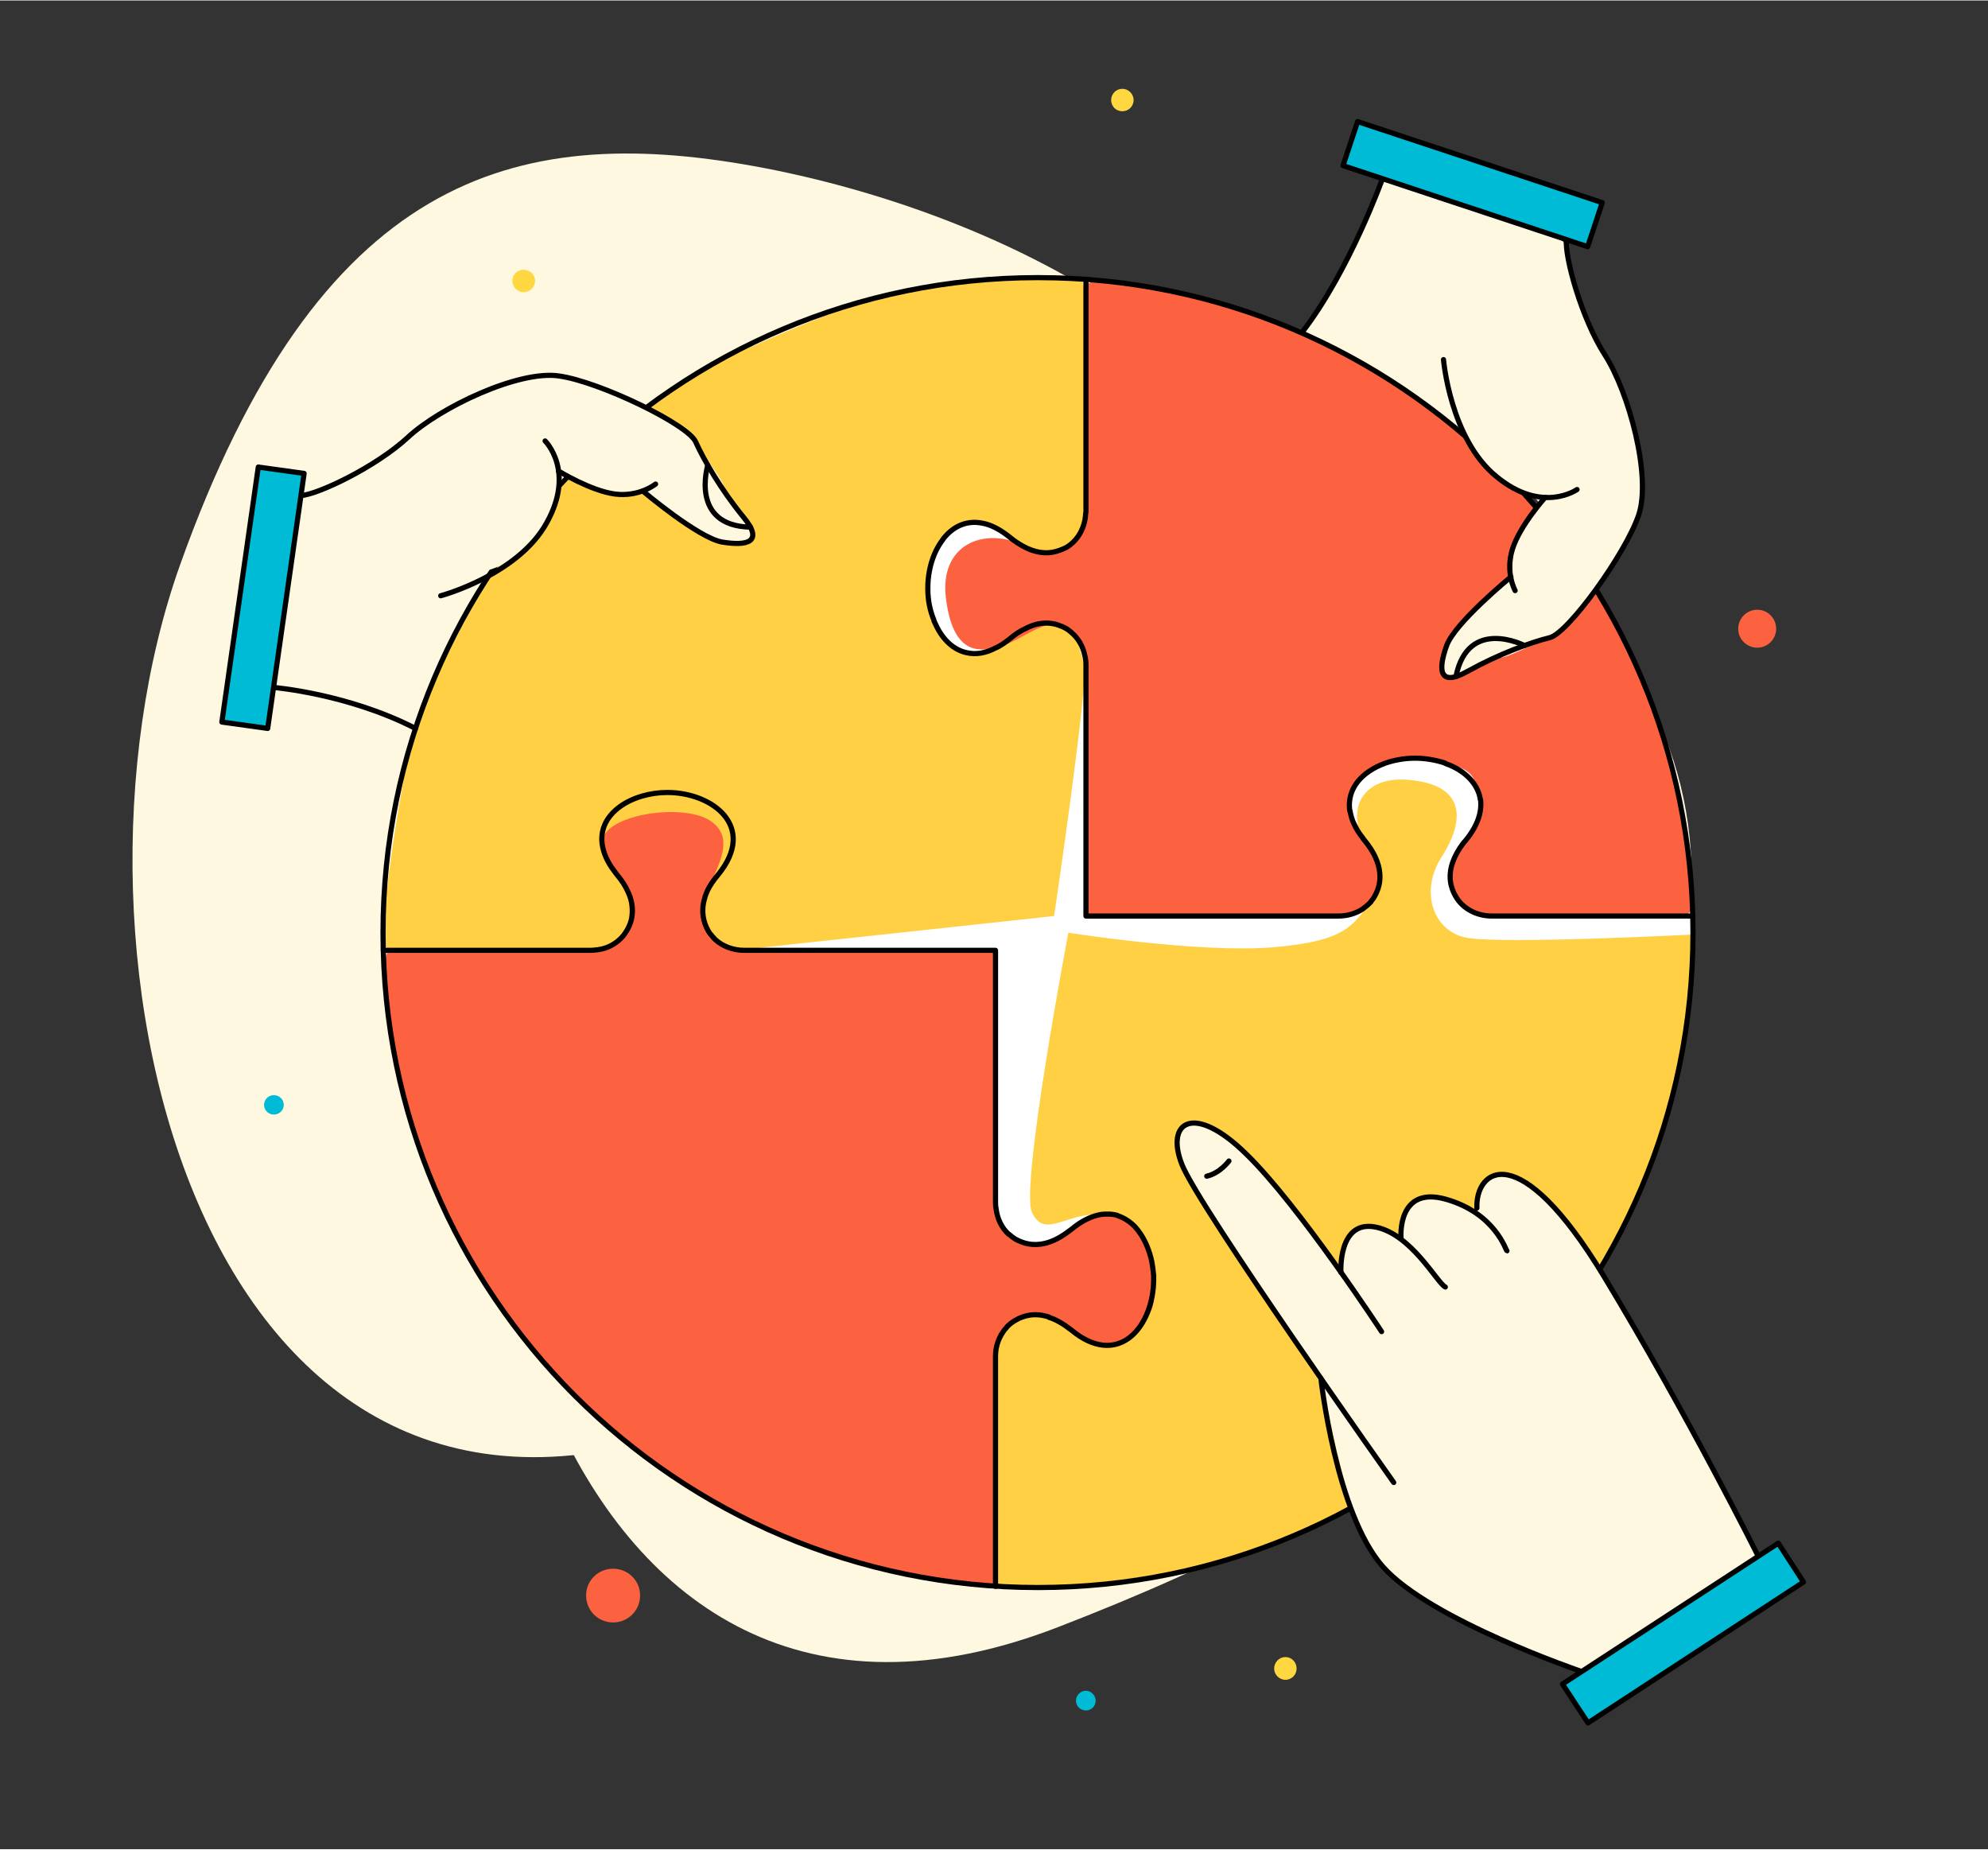 <svg version="1.2" xmlns="http://www.w3.org/2000/svg" viewBox="0 0 655 609" width="430" height="400">
	<rect x="0" y="0" width="655" height="609" fill="#333333" stroke="none"/>
	<title>core values-svg</title>
	<defs>
		<clipPath clipPathUnits="userSpaceOnUse" id="cp1">
			<path d="m-133-163h933.33v933.33h-933.33z"/>
		</clipPath>
	</defs>
	<style>
		.s0 { fill: #fff8e1 } 
		.s1 { fill: #00bbd6 } 
		.s2 { fill: #fc6140 } 
		.s3 { fill: #ffd740 } 
		.s4 { fill: #ffffff } 
		.s5 { fill: #ffcf44 } 
		.s6 { fill: none;stroke: #000000;stroke-linecap: round;stroke-linejoin: round;stroke-width: 1.7 } 
	</style>
	<g id="g10">
		<g id="g12">
			<g id="Clip-Path: g14" clip-path="url(#cp1)">
				<g id="g14">
					<g id="g20">
						<path id="path22" class="s0" d="m348.7 535.8c-165.7 64.2-218.7-154.2-173-282.3 45.6-128.1 110-145.6 188.6-131.5 81.6 14.7 189.7 65.9 193 162.6 5 149.8-105.3 211.2-208.6 251.2z"/>
					</g>
					<g id="g24">
						<path id="path26" class="s0" d="m232.3 468.3c-165.6 64.2-218.6-154.2-173-282.3 45.7-128.1 110-145.6 188.7-131.5 81.5 14.7 189.6 65.9 192.9 162.6 5.1 149.8-105.3 211.2-208.6 251.2z"/>
					</g>
					<g id="g28">
						<path id="path30" class="s1" d="m361 560.1c0 1.8-1.5 3.2-3.2 3.2-1.8 0-3.3-1.4-3.3-3.2 0-1.8 1.5-3.3 3.3-3.3 1.7 0 3.2 1.5 3.2 3.3z"/>
					</g>
					<g id="g32">
						<path id="path34" class="s1" d="m93.5 363.8c0 1.8-1.5 3.2-3.3 3.2-1.7 0-3.2-1.4-3.2-3.2 0-1.8 1.5-3.2 3.2-3.2 1.8 0 3.3 1.4 3.3 3.2z"/>
					</g>
					<g id="g36">
						<path id="path38" class="s2" d="m210.9 525.4c0 5-4 8.9-8.9 8.9-4.9 0-8.9-3.9-8.9-8.9 0-4.9 4-8.8 8.9-8.8 4.9 0 8.9 3.9 8.9 8.8z"/>
					</g>
					<g id="g40">
						<path id="path42" class="s2" d="m585.2 207c0 3.4-2.8 6.2-6.2 6.2-3.5 0-6.3-2.8-6.3-6.2 0-3.5 2.8-6.3 6.3-6.3 3.4 0 6.2 2.8 6.2 6.3z"/>
					</g>
					<g id="g44">
						<path id="path46" class="s3" d="m427.2 549.5c0 2-1.6 3.7-3.7 3.7-2 0-3.7-1.7-3.7-3.7 0-2.1 1.7-3.8 3.7-3.8 2.1 0 3.7 1.7 3.7 3.8z"/>
					</g>
					<g id="g48">
						<path id="path50" class="s3" d="m176.3 92.4c0 2-1.7 3.7-3.8 3.7-2 0-3.7-1.7-3.7-3.7 0-2.1 1.7-3.7 3.7-3.7 2.1 0 3.8 1.6 3.8 3.7z"/>
					</g>
					<g id="g52">
						<path id="path54" class="s3" d="m373.5 32.8c0 2.1-1.7 3.7-3.7 3.7-2.1 0-3.7-1.6-3.7-3.7 0-2 1.6-3.7 3.7-3.7 2 0 3.7 1.7 3.7 3.7z"/>
					</g>
					<g id="g56">
						<path id="path58" class="s4" d="m557.8 307.1c0 119.1-96.7 215.7-215.8 215.7-119.2 0-215.8-96.6-215.8-215.7 0-119.2 96.6-215.8 215.8-215.8 119.1 0 215.8 96.6 215.8 215.8z"/>
					</g>
					<g id="g60">
						<path id="path62" class="s0" d="m490.5 148.5c-7.6-3-16.3-11.1-24.2-17.8-8-6.7-30.6-18.3-34-19.7-3.4-1.3-1.7-3.8-1.7-3.8 0 0 7.2-10.9 10.9-17.5 3.8-6.6 11.4-24.2 12.9-28.1 1.6-3.9 3.4-2.1 3.4-2.1 0 0 48.7 16.1 53.8 17.8 5 1.6 4.7 5.2 5.3 8.8 0.6 3.5 1.6 6.5 2.7 10.2 1.1 3.7 7.6 17.7 10.6 22.9 3.1 5.2 5.7 13.2 7.8 20 2 6.9-1.9 9.6-8.2 9.3 0 0-31.7 3-39.3 0z"/>
					</g>
					<g id="g64">
						<path id="path66" class="s0" d="m172.3 176c-1.6 8-8.1 18-13.2 27-5.2 9-12.6 33.3-13.4 36.9-0.7 3.6-3.4 2.3-3.4 2.3 0 0-12-5.1-19.2-7.6-7.2-2.5-25.8-6.9-29.9-7.7-4.1-0.9-2.7-3-2.7-3 0 0 7.2-50.8 8-56 0.8-5.3 4.4-5.6 7.7-6.9 3.4-1.2 6.2-2.7 9.6-4.4 3.4-1.8 16.1-10.6 20.7-14.5 4.5-4 12-7.9 18.3-11.2 6.4-3.2 9.8 0.2 10.6 6.5 0 0 8.5 30.6 6.9 38.6z"/>
					</g>
					<g id="g68">
						<path id="path70" class="s5" d="m350.2 90.6c5.4 1.1 7-1.8 7.1 8.1 0.1 9.9 1.4 56.8 1.2 59.3-0.3 2.4 0.4 15.8-2.7 19.2-3.1 3.5-4.3 5.9-13.3 4-9-2-13.5-9-18.8-9-5.3 0-11.3 2.3-13.2 5.6-2 3.3-4 7.8-4.4 12.1-0.4 4.3-1.3 7.6 1.6 14.4 3 6.8 4 9.9 11 10.6 7 0.8 12.2-6.3 19.2-8 6.9-1.8 12.4-1.7 15 1.2 2.6 2.9 2.7 5.3 4.3 10.6 1.6 5.3-9.9 82.9-9.9 82.9l-99.2 10.7c0 0-9.6 0.3-13.2-3.7-3.5-4-12.1-15.7-15-9.8-2.9 6-18.6 20.6-37.8 20.9-19.2 0.4-34.3-1.1-41.3-3.4-7-2.3-14.8 0.2-14.6-9.2 0.2-9.4 6.2-57.1 12.8-73.3 6.6-16.2 23-47.3 31.4-57.6 8.4-10.3 41.9-46.2 63.7-56.1 21.8-9.8 45.7-21 68.5-25.2 22.7-4.2 47.6-4.3 47.6-4.3z"/>
					</g>
					<g id="g72">
						<path id="path74" class="s2" d="m557.6 298c-0.4 4.6-5 3.6-9 3.6-3.9 0-47.4 1-54.5 0-7.1-0.9-10.9-2.4-13.5-5.6-2.7-3.2-3.1-13.2 0-16.7 3-3.6 9.6-8.2 7.1-16.2-2.5-8-1.3-10-15.1-12.5-13.8-2.6-20 1.8-23.4 4.8-3.4 3-6.4 5.5-4.4 11.5 1.9 6.1 9.6 11.1 10.5 18.5 0.9 7.4-1.5 10.3-4.5 12.6-3.1 2.4-6 3.4-14.6 3.4-8.6 0-75.9 0.2-76.4 0.2-0.5 0-2-1.6-2-2.9 0-1.2-0.4-83-0.4-83 0 0-4.4-10.3-9.9-10.3-5.6 0-13 6.5-19.3 7.8-6.2 1.4-14.2 1.8-16.5-16-2.4-17.7 12.2-24.4 26.6-17.3 14.4 7.2 19-8.9 19.5-11 0.4-2.1-0.4-31.1-0.4-31.1l0.4-43.4c0 0-0.4-2.2 6.4-2 6.7 0.3 44 5.7 73.5 21.2 29.5 15.5 55.2 38 68 52.9 12.9 15 28.6 41.3 37.2 61.6 8.5 20.3 12.4 51.4 13.8 57.8 1.4 6.4 0.9 12.1 0.9 12.1z"/>
					</g>
					<g id="g76">
						<path id="path78" class="s5" d="m557.3 321.6c-0.4 8.3-2.5 29.5-11.3 55.9-8.8 26.4-26.5 52.2-47.6 78.2-21.2 26-63.8 46.3-84.1 54.7-20.2 8.4-73.2 13.8-80.2 12.9-7-0.8-6.1-2.9-6.1-2.9 0 0 0.7-49.9 0-66.5-0.6-16.6 9-37 23.7-30.1 14.7 6.8 28.6 1.8 27.8-8.3-0.8-10.1-8.4-16-18.8-15.6-10.5 0.4-16.8 7.7-20.7-0.7-3.9-8.5 12-92.1 12-92.1 0 0 43 6.8 67.4 4.8 24.3-2 26.4-7.4 32.3-15.1 5.9-7.6 2.8-10.5-2.6-20.7-5.4-10.3 0.5-20.4 14.3-19.4 20.4 1.4 18.9 14.1 11.6 25.4-7.3 11.3-2.9 24.3 7.9 26.6 10.8 2.3 74.9-1 74.9-1 0 0-0.1 5.7-0.5 13.9z"/>
					</g>
					<g id="g80">
						<path id="path82" class="s6" d="m358.1 301.6h1.7 81.2c2.9 0 5.7-0.8 8.1-2.4q0.1-0.1 0.2-0.2 1.3-0.9 2.4-2.1 0-0.1 0-0.1 0.2-0.2 0.4-0.5 0.2-0.2 0.4-0.5 0.2-0.3 0.4-0.7c1.2-2.1 2-4.6 1.7-7.7-0.3-3.1-1.7-6.7-5-10.7q-0.2-0.3-0.5-0.6 0-0.1 0-0.1c-2.6-3.2-3.9-6.3-4.3-9.1q-0.1 0-0.1 0c-0.6-4.7 1.2-8.6 4.5-11.5q0.3-0.3 0.7-0.6c2.9-2.3 6.8-4 10.9-4.7q2.7-0.5 5.4-0.5c3.4 0 6.8 0.6 9.9 1.6q0 0.1 0 0.1c4.9 1.7 9 4.8 10.8 9q0.6 1.3 0.8 2.8 0 0.1 0.1 0.1c0.5 3.9-0.8 8.5-4.9 13.5q-0.4 0.4-0.7 0.8 0 0 0 0c-1.7 2.2-2.8 4.3-3.5 6.2-1.7 4.7-0.8 8.5 0.9 11.4 2.4 4.2 7.1 6.5 11.9 6.5h2.6 54.5 5.2 3.9"/>
					</g>
					<g id="g84">
						<path id="path86" class="s2" d="m299 518.6c-9.3-2.5-12.4-3.3-40.7-12.6-28.4-9.3-55-33.6-70-47.5-15.1-13.9-26.6-32.9-36.2-48.8-9.5-15.9-13.6-33.9-18.1-45.1-4.5-11.2-7.4-44.3-7.1-47.9 0.2-3.5 1.7-4.4 2.3-4.4 0.5 0 50.1 0.6 50.1 0.6 0 0 12.9 1.6 20.8-1 8-2.7 7.4-7.6 7.2-15.8-0.3-8.2-8.1-8.6-8.9-18.2-0.8-9.6 26.3-13.8 35.6-7.7 9.2 6.1 1.4 16.2-1.9 25.8-3.4 9.6 6.1 16 8.6 16.9 2.5 1 81.8-0.6 83.8-0.6 1.9-0.1 3.5 1.4 3.5 1.4v24.9c0 0-0.3 53.8-0.3 56.9 0 3.2 4 12.3 7.9 13.6 3.9 1.3 11.8-0.2 15.9-3.2 4.1-2.9 8.2-5.9 12.9-6.1 4.7-0.2 6.7 1.8 11.5 6.7 4.9 5 4.2 15.7 4.2 21.6 0 6-9.6 16.6-17.1 15.5-7.5-1.1-10.8-6.9-17.4-9.9-6.6-2.9-12.4 0.7-15.4 5.4-3.1 4.6-2.2 16-2.2 21.3 0 5.2 0.3 50.1 0.5 55.8 0.2 5.6 0.6 6.9-8 6 0 0-12.3-1.2-21.5-3.6z"/>
					</g>
					<g id="g88">
						<path id="path90" class="s6" d="m357.8 301.6v-2.9-79.9q0-1.6-0.4-3.1c-0.6-3-2.2-5.7-4.5-7.6q-0.8-0.7-1.6-1.2-0.1 0-0.2-0.1-0.6-0.3-1.2-0.6-0.1 0-0.1 0-1.1-0.5-2.3-0.8 0 0-0.1 0c-2.7-0.6-5.9-0.4-9.5 1.5-1.6 0.7-3.3 1.8-5.1 3.3q-2.3 1.9-4.5 3h-0.1c-3.5 1.9-6.7 2.3-9.5 1.7q0 0 0 0c-4.6-0.9-8.2-4.5-10.4-9.3q-0.3-0.6-0.6-1.3 0-0.1 0-0.2c-1.3-3.1-2-6.6-2-10.1v-0.5c0-5.8 1.7-11.6 4.8-15.7q-0.1 0 0 0 0.4-0.7 1-1.3 0 0 0 0c3.1-3.5 7.3-5.3 12.2-4.3 2.8 0.5 5.9 2.1 9.1 4.7q1.2 1 2.3 1.7c4.5 3 8.3 3.7 11.5 3.2 1.7-0.3 3.3-0.9 4.7-1.6 3.9-2.3 6.2-6.6 6.4-11.2q0.1-0.3 0.1-0.7v-13.6-34.8-25.5-2.5"/>
					</g>
					<g id="g92">
						<path id="path94" class="s6" d="m328 313.3v82.8q0 1 0.2 2c0.4 3.2 1.8 6.2 4.1 8.3q0.1 0 0.1 0 1 0.9 2.1 1.6c1.3 0.7 2.7 1.3 4.3 1.6 3.3 0.6 7.3 0 12-3.2q0.3-0.2 0.7-0.5 0.7-0.5 1.5-1.1c3.5-2.9 6.8-4.4 9.8-4.9q0.7-0.1 1.5-0.1 0 0 0.1 0 1.9-0.1 3.7 0.4 0.2 0.1 0.4 0.2c2 0.7 3.8 1.9 5.4 3.5q1.1 1.2 2 2.6c1.7 2.6 2.9 5.7 3.6 9q0.4 2.2 0.6 4.5 0 0.2 0 0.4 0 0.5 0 1c0 7.4-2.8 14.9-7.6 18.8q-0.4 0.3-0.8 0.6c-4.7 3.3-11.2 3.4-18.7-2.8-2.7-2.1-5.1-3.5-7.4-4.2q0-0.1 0-0.1c-4.5-1.5-8.2-0.6-11.1 1.1q-1.4 0.8-2.6 2-0.2 0.2-0.3 0.4-0.8 0.8-1.4 1.8v0.1q-0.2 0.2-0.4 0.5 0 0 0 0.1c-1.2 2.1-1.8 4.5-1.8 6.9v1.4 3 2.9 17.6 48.9 0.5 0.5 1"/>
					</g>
					<g id="g96">
						<path id="path98" class="s6" d="m126.3 312.9h1.8 0.1 51.1 15.4q0.6 0 1.3-0.1c1.4-0.1 2.8-0.4 4.1-0.9q0 0 0 0c2.7-1.1 5-3 6.4-5.5q0.2-0.3 0.3-0.5c1.7-3.1 2.4-7.3 0.1-12.3-0.8-1.8-2-3.7-3.6-5.6q-0.5-0.6-0.9-1.2c-2.4-3.1-3.6-6.1-4-8.9-1.4-10.4 10.1-17 21.5-17 14.8 0 29.7 11.2 16.7 27.1q-2.3 2.7-3.5 5.2-0.7 1.5-1 2.8c-1.2 4.2-0.3 7.7 1.2 10.4q0.1 0.2 0.3 0.5 0.3 0.5 0.7 0.9 0 0.1 0.1 0.1 0.1 0.2 0.3 0.4 0.2 0.3 0.5 0.5 0 0.1 0 0.1 0.1 0.1 0.3 0.3c2.5 2.4 6.1 3.7 9.7 3.7h41.9 39.8 1.1"/>
					</g>
					<g id="g100">
						<path id="path102" class="s6" d="m557.8 307.1c0 119.1-96.7 215.7-215.8 215.7-119.2 0-215.8-96.6-215.8-215.7 0-119.2 96.6-215.8 215.8-215.8 119.1 0 215.8 96.6 215.8 215.8z"/>
					</g>
					<g id="g104">
						<path id="path106" class="s0" d="m524.3 548.4c-4.4 2.3-5.6 1.2-9.8 0-4.2-1.3-18.3-7.7-26.2-11.3-7.9-3.6-25.1-13.4-30.5-18.3-5.3-4.8-10.8-17.2-12.3-21.1-1.6-4-7.4-30.5-8.7-35.1-1.4-4.6-2.1-8.8-5.7-14.7-3.7-5.9-9.8-14.7-9.8-14.7 0 0-15.6-24-20.8-30.7-5.1-6.7-9.7-16.1-10.7-18.9-1-2.7-1.9-6.2-0.8-10.1 1-3.8 5.4-4 11.8-1.3 6.3 2.7 16.3 14.6 20.6 19.7 4.3 5.1 13.6 17.5 17.2 21.9 3.6 4.4 3.6 1.9 4-2.4 0.5-4.2 4.2-6.5 7.3-7.2 3.1-0.8 7.5 1.6 9.3 2.5 1.8 0.9 2.7-1.7 3.4-5.2 0.7-3.4 1.4-5.4 9.1-7 7.8-1.7 8.9 2.3 12.6 3.7 3.7 1.3 2.6-3.3 3.3-6.5 0.7-3.3 2.4-5.7 10.1-4.6 7.6 1.1 14.1 9.2 18.5 14.8 4.5 5.7 16.2 25 16.2 25l23 40.3c0 0 21.1 39.1 22.8 42.3 1.7 3.3 0.7 2.3-2.9 5.3 0 0-46.6 31.4-51 33.6z"/>
					</g>
					<g id="g108">
						<path id="path110" class="s6" d="m486.6 397.8c-0.5-12.7 13.8-23.8 41.8 22.4 28 46.3 50.9 92.3 50.9 92.3"/>
					</g>
					<g id="g112">
						<path id="path114" class="s6" d="m461.6 407.6c0 0-1.4-17.3 14.8-12.7 16.3 4.6 19.8 17 20.1 17"/>
					</g>
					<g id="g116">
						<path id="path118" class="s6" d="m441.8 419c0 0-1-17.1 11.1-15 12 2.1 20.6 18.5 23.3 19.8"/>
					</g>
					<g id="g120">
						<path id="path122" class="s6" d="m459.2 488.2c0 0-64.3-90.7-69.8-104.8-5.5-14 3.9-20.4 21.2-3.4 17.4 16.9 44.6 58.5 44.6 58.5"/>
					</g>
					<g id="g124">
						<path id="path126" class="s6" d="m521.2 550.5c0 0-50.1-17-65.6-34.6-15.5-17.6-20.4-62-20.4-62"/>
					</g>
					<g id="g128">
						<path id="path130" class="s6" d="m404.9 382.3c0 0-2.9 4-7.3 5"/>
					</g>
					<g id="g132">
						<path id="path134" class="s1" d="m523.2 567.4l-8.4-12.8 71.1-46.4 8.3 12.8z"/>
					</g>
					<g id="g136">
						<path id="path138" class="s6" d="m523.2 567.4l-8.4-12.8 71.1-46.4 8.3 12.8z"/>
					</g>
					<g id="g140">
						<path id="path142" class="s0" d="m486.2 219.5c-4.9 2.7-6.7 4.5-9.2 2.6-2.5-1.9-2.7-4.9-0.1-9.6 2.6-4.7 9.5-12.6 12.5-15 3-2.5 8.9-8.3 8.9-10 0-1.7 0.1-10.3 2.1-13.2 2-3 6-6.6 6.2-7.5 0.1-0.9 1.7-2.2-4.1-4.4-5.9-2.2-14.3-9.9-16.9-13.9-2.6-4.1-10.2-23 2.7-21.7 12.9 1.2 48 9.2 51.1 18.2 3 8.9 3 19-1 28.2-3.9 9.1-10.6 18.6-14.5 23.4-3.8 4.8-7.5 11.3-12.1 12.8-4.7 1.5-14 6.7-17 7-3 0.4-8.6 3.1-8.6 3.1z"/>
					</g>
					<g id="g144">
						<path id="path146" class="s6" d="m499.2 194.4c0 0-3.3-5.9-0.9-13.6 2.4-7.8 10.8-17.1 10.8-17.1"/>
					</g>
					<g id="g148">
						<path id="path150" class="s6" d="m455.5 58.7c0 0-10.8 30.1-26.1 50.1"/>
					</g>
					<g id="g152">
						<path id="path154" class="s6" d="m519.6 161.1c0 0-11.5 8.2-26.6-4.3-15.2-12.4-17.4-38.5-17.4-38.5"/>
					</g>
					<g id="g156">
						<path id="path158" class="s6" d="m516.1 78.8c-0.6 5.6 4.9 25.9 12.7 38 7.8 12.1 15.4 39.9 11.1 52.7-4.3 12.7-23.2 38.9-29.3 40.4-6.2 1.5-17 5.5-26.9 11-9.9 5.6-9.8-0.7-7.1-8.3 2.7-7.6 21.2-22.7 21.2-22.7"/>
					</g>
					<g id="g160">
						<path id="path162" class="s1" d="m527.9 66.6l-4.8 14.5-80.6-26.7 4.8-14.5z"/>
					</g>
					<g id="g164">
						<path id="path166" class="s6" d="m527.9 66.6l-4.8 14.5-80.6-26.7 4.8-14.5z"/>
					</g>
					<g id="g168">
						<path id="path170" class="s6" d="m502.3 212.5c0 0-18.6-9.6-22.6 10.2"/>
					</g>
					<g id="g172">
						<path id="path174" class="s0" d="m243 167.7c3.5 4.4 5.6 5.8 4.2 8.6-1.5 2.8-4.3 3.5-9.4 1.8-5.1-1.7-14.1-7.1-17.1-9.7-2.9-2.5-9.7-7.2-11.3-6.9-1.7 0.3-10.2 1.7-13.5 0.2-3.2-1.4-7.5-4.7-8.4-4.7-0.9 0-2.5-1.3-3.6 4.8-1.1 6.1-7.2 15.8-10.7 19.1-3.5 3.3-20.8 14-21.9 1.1-1-12.9 0.7-48.9 9-53.5 8.2-4.5 18.2-6.3 27.9-4 9.7 2.3 20.2 7.2 25.6 10.1 5.4 2.9 12.5 5.4 14.7 9.8 2.3 4.3 9.1 12.5 9.9 15.4 0.9 2.9 4.6 7.9 4.6 7.9z"/>
					</g>
					<g id="g176">
						<path id="path178" class="s6" d="m216 159.3c0 0-5.3 4.3-13.3 3.3-8-1-18.7-7.6-18.7-7.6"/>
					</g>
					<g id="g180">
						<path id="path182" class="s6" d="m90.1 226.3c0 0 24.4 2 46.8 13.5"/>
					</g>
					<g id="g184">
						<path id="path186" class="s6" d="m179.6 145.1c0 0 10.1 9.9 0.5 27-9.5 17.2-34.9 24-34.9 24"/>
					</g>
					<g id="g188">
						<path id="path190" class="s6" d="m99.2 163.1c5.6-0.4 24.6-9.4 35.2-19.2 10.5-9.8 36.5-22.2 49.8-20.2 13.4 1.9 42.5 16 45 21.7 2.6 5.8 8.4 15.8 15.6 24.6 7.3 8.7 1 9.7-6.9 8.4-7.9-1.4-26.1-16.8-26.1-16.8"/>
					</g>
					<g id="g192">
						<path id="path194" class="s1" d="m85.1 153.7l15.1 2.1-12 84-15.1-2.1z"/>
					</g>
					<g id="g196">
						<path id="path198" class="s6" d="m85.1 153.7l15.1 2.1-12 84-15.1-2.1z"/>
					</g>
					<g id="g200">
						<path id="path202" class="s6" d="m233.2 153.1c0 0-6.1 20 14.1 20.4"/>
					</g>
				</g>
			</g>
		</g>
	</g>
</svg>